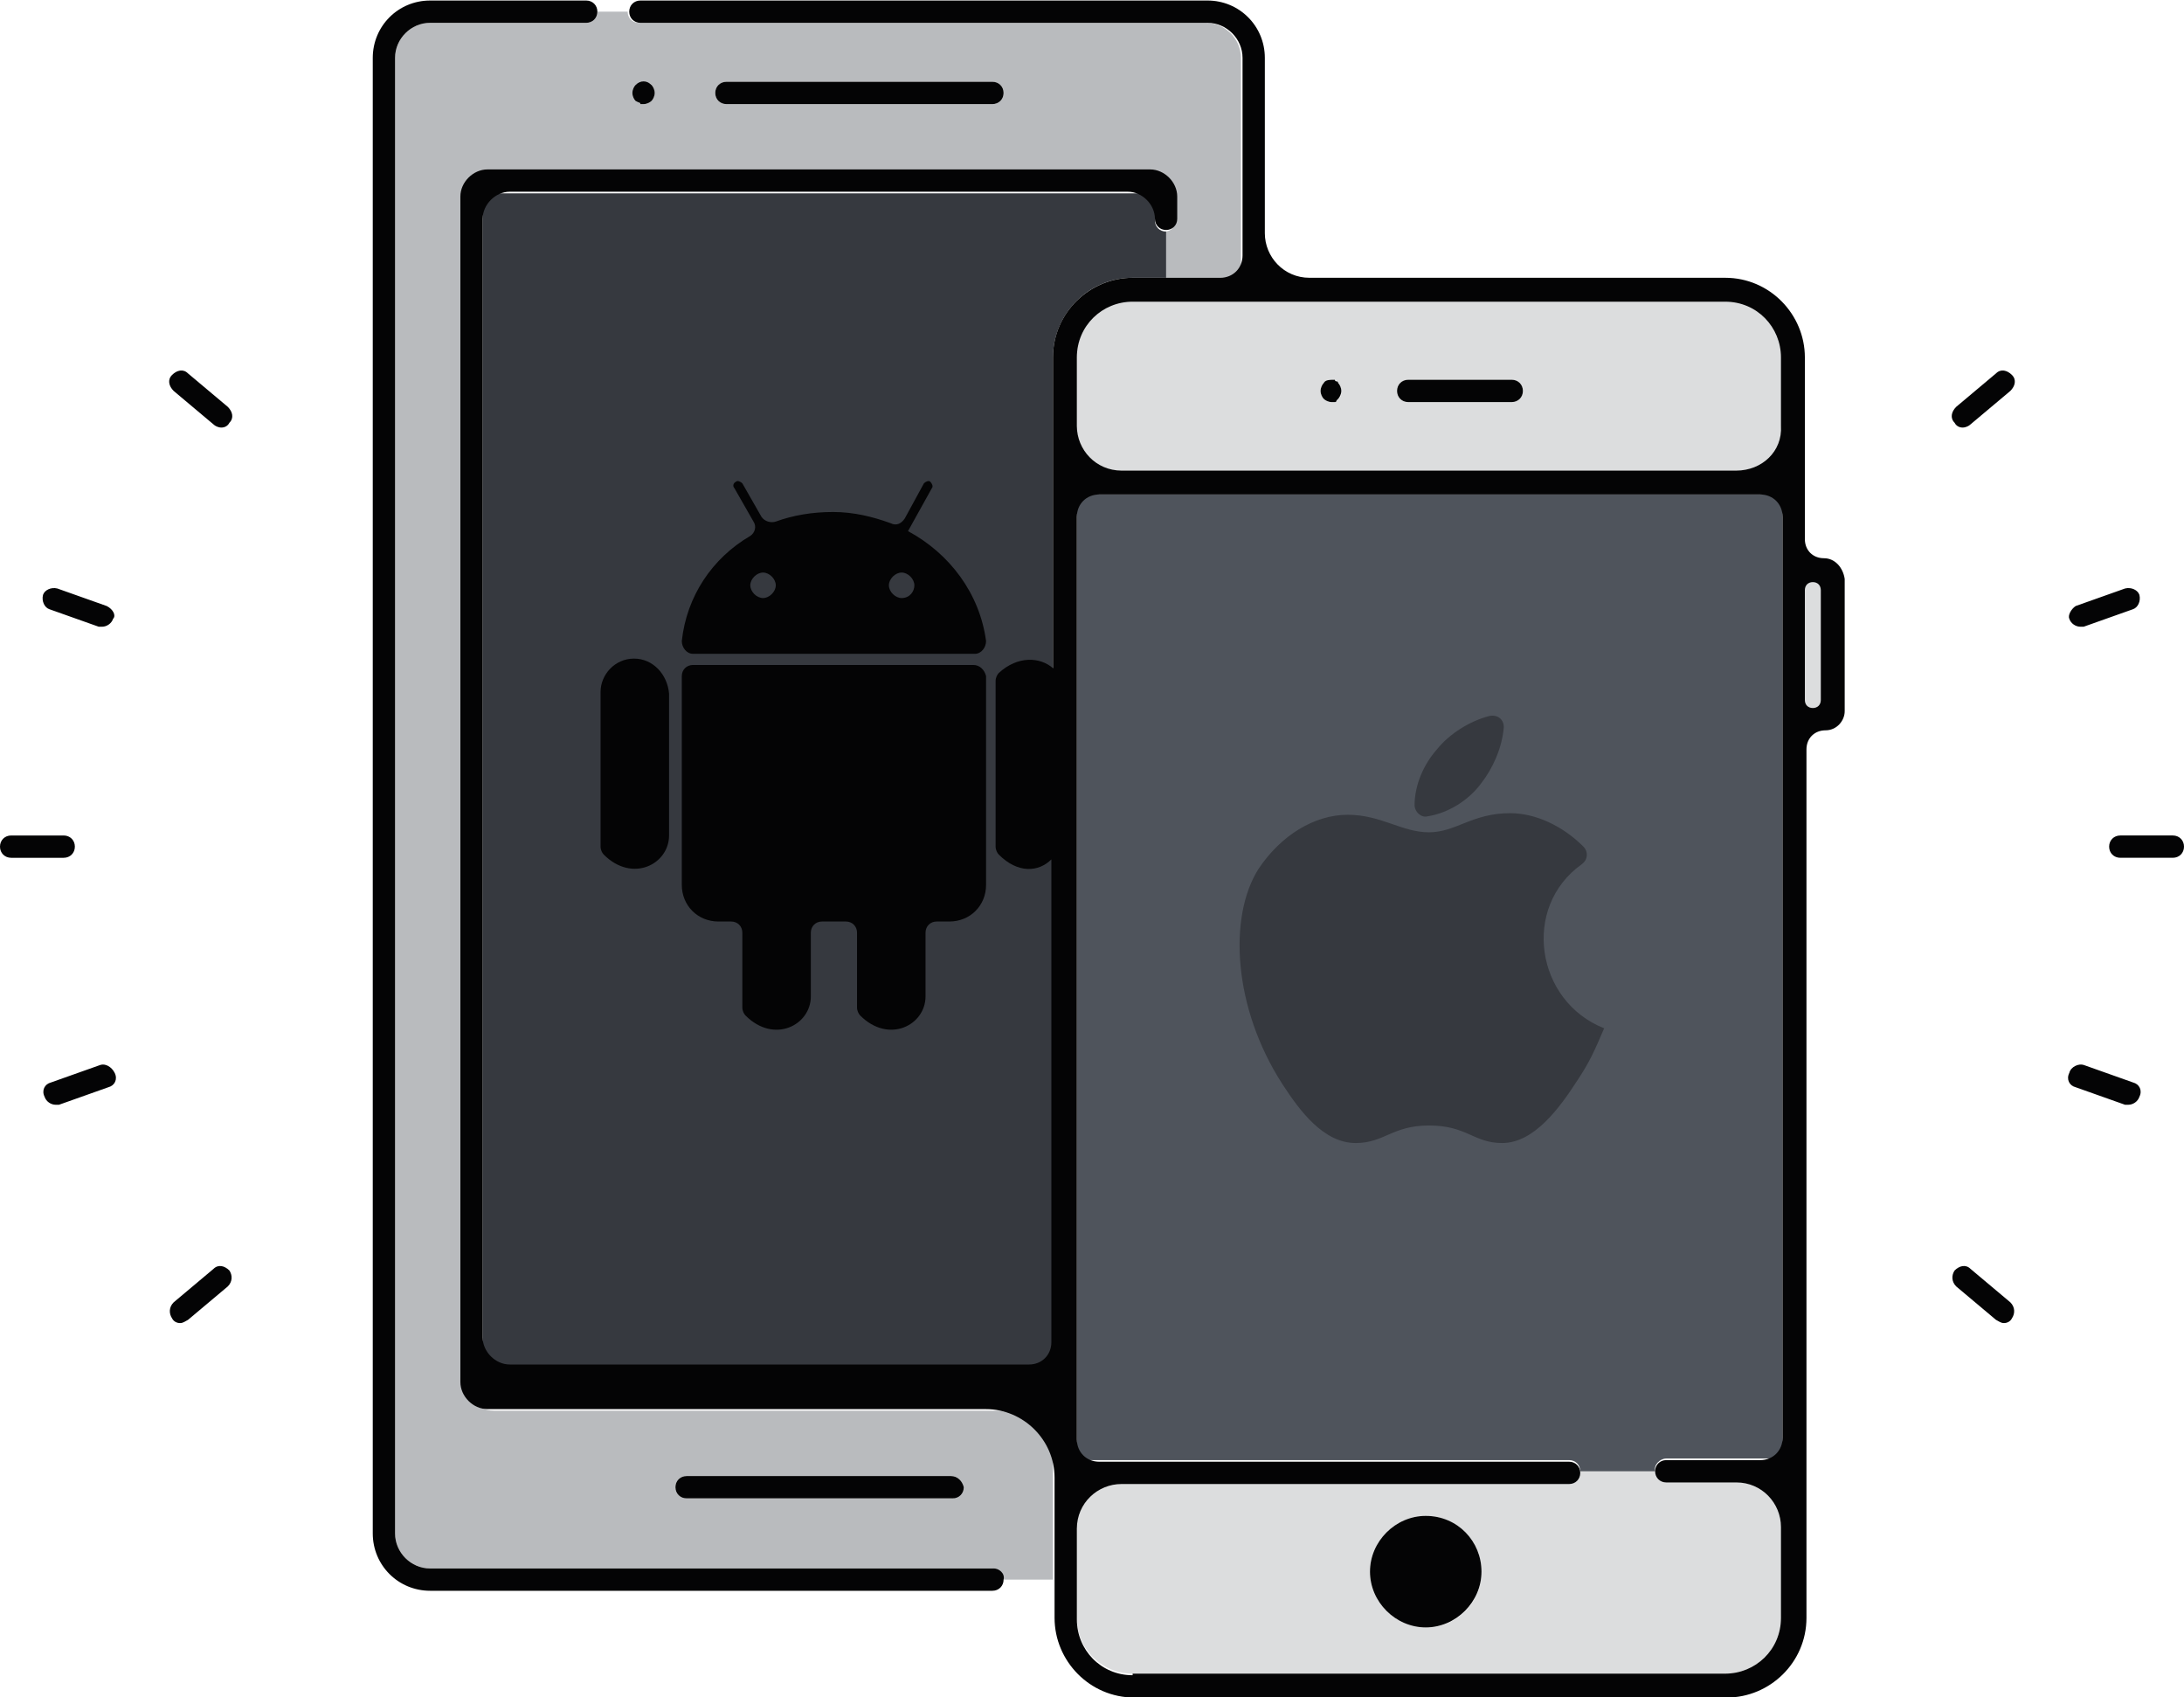 <svg viewBox="0 0 137.1 106.5" xmlns="http://www.w3.org/2000/svg"><g transform="translate(21 26.333)"><path d="m38.7 67.7c.4 0 .7-.3.7-.7s-.3-.7-.7-.7h-16.6c-.4 0-.7.3-.7.7s.3.7.7.7zm-19.7-88.7c-.1.1-.2.3-.2.5s.1.4.2.5l.1.1s.1 0 .1.1h.2c.2 0 .4-.1.5-.2s.2-.3.2-.5-.1-.4-.2-.5c-.1-.2-.6-.2-.9 0zm5.6-.2c-.4 0-.7.3-.7.7s.3.7.7.7h16.7c.4 0 .7-.3.7-.7s-.3-.7-.7-.7zm-14.6 83.4h35.1v10.6h-3.1c0-.4-.3-.7-.7-.7h-35.3c-1.2 0-2.2-1-2.2-2.2v-92.6c0-1.2 1-2.2 2.2-2.2h9.8c.4 0 .7-.3.7-.7h1.9c0 .4.3.7.7.7h35.6c1.2 0 2.2 1 2.2 2.2v13.8h-4.8v-2.9c.4 0 .7-.3.7-.7v-1c0-1.2-1-2.1-2.1-2.1h-40.7c-1.2 0-2.1 1-2.1 2.1v73.6c0 1.1 1 2.1 2.1 2.1z" fill="#b9bbbe"/><path d="m51.5-12.5v-1.7h-42.2v75h35.8v-64.7c0-2.7 2.2-5 5-5h2.1v-2.9c-.4 0-.7-.3-.7-.7" fill="#36393f"/><path d="m92.3 18.1h1v-7.9h-1zm-23.8 57.7c-1.9 0-3.5-1.6-3.5-3.5s1.6-3.5 3.5-3.5 3.5 1.6 3.5 3.5-1.5 3.5-3.5 3.5m22.4-.6v-8.6h-7.3c-.4 0-.7-.3-.7-.7h-4.7c0 .4-.3.7-.7.7h-30.9v8.6c0 2 1.6 3.5 3.5 3.5h37.2c2 .1 3.6-1.5 3.6-3.5m-17-76.3h-6.5c-.4 0-.7-.3-.7-.7s.3-.7.7-.7h6.5c.4 0 .7.3.7.7s-.3.7-.7.7m-10.9-.2-.1.1-.1.1h-.2c-.2 0-.4-.1-.5-.2s-.2-.3-.2-.5.1-.4.2-.5c.2-.2.4-.2.6-.2h.1s.1 0 .1.1l.1.1c.1.1.2.3.2.5s0 .4-.2.5m24.3-6.2h-37.2c-2 0-3.5 1.6-3.5 3.5v7.2h44.3v-7.2c0-1.9-1.6-3.5-3.6-3.5" fill="#dcddde"/><path d="m83.6 65.2h7.3v-60.5h-44.3v60.6h30.9c.4 0 .7.3.7.7h4.7c-.1-.4.3-.8.7-.8" fill="#4f545c"/><g fill="#040405"><path d="m68.5 68.8c-1.9 0-3.5 1.6-3.5 3.5s1.6 3.5 3.5 3.5 3.5-1.6 3.5-3.5-1.5-3.5-3.5-3.5m-27.1 3.3h-35.4c-1.2 0-2.2-1-2.2-2.2v-92.6c0-1.2 1-2.2 2.2-2.2h9.8c.4 0 .7-.3.7-.7s-.3-.7-.7-.7h-9.8c-2 0-3.6 1.6-3.6 3.6v92.6c0 2 1.6 3.6 3.6 3.6h35.3c.4 0 .7-.3.7-.7.1-.4-.3-.7-.6-.7"/><path d="m38.7 66.3h-16.6c-.4 0-.7.3-.7.7s.3.7.7.7h16.7c.4 0 .7-.3.7-.7-.1-.4-.4-.7-.8-.7m-14.1-86.1h16.7c.4 0 .7-.3.7-.7s-.3-.7-.7-.7h-16.7c-.4 0-.7.3-.7.7s.3.7.7.7m-5.5-.1s.1 0 .1.1h.2c.2 0 .4-.1.5-.2s.2-.3.2-.5-.1-.4-.2-.5c-.3-.3-.7-.3-1 0-.1.1-.2.3-.2.5s.1.4.2.5zm-35.4 46.7c0-.4-.3-.7-.7-.7h-3.3c-.4 0-.7.3-.7.7s.3.7.7.7h3.3c.4 0 .7-.3.7-.7m1.6 13.7-3.1 1.1c-.4.1-.6.5-.4.9.1.3.4.5.7.5h.2l3.1-1.1c.4-.1.6-.5.4-.9s-.6-.6-.9-.5m7.1 12.8-2.5 2.1c-.3.3-.3.7-.1 1 .1.2.3.3.5.3s.3-.1.5-.2l2.5-2.1c.3-.3.3-.7.1-1-.3-.3-.7-.4-1-.1m-1.6-56.2c-.3-.3-.7-.2-1 .1s-.2.7.1 1l2.5 2.1c.1.1.3.2.5.2s.4-.1.5-.3c.3-.3.2-.7-.1-1zm-5.1 14.6-3.1-1.1c-.4-.1-.8.1-.9.4-.1.4.1.8.4.9l3.1 1.1h.2c.3 0 .6-.2.7-.5.2-.2 0-.6-.4-.8m125.7 15.1c0-.4.3-.7.7-.7h3.3c.4 0 .7.3.7.7s-.3.7-.7.7h-3.3c-.4 0-.7-.3-.7-.7m-1.6 13.7 3.1 1.1c.4.1.6.5.4.9-.1.3-.4.5-.7.5h-.2l-3.1-1.1c-.4-.1-.6-.5-.4-.9.1-.4.6-.6.9-.5m-7.1 12.8 2.5 2.1c.3.3.3.7.1 1-.1.2-.3.3-.5.3s-.3-.1-.5-.2l-2.5-2.1c-.3-.3-.3-.7-.1-1 .3-.3.7-.4 1-.1m1.6-56.2c.3-.3.7-.2 1 .1s.2.7-.1 1l-2.5 2.1c-.1.1-.3.2-.5.2s-.4-.1-.5-.3c-.3-.3-.2-.7.1-1l2.5-2.1zm5 14.6 3.1-1.1c.4-.1.8.1.9.4.1.4-.1.8-.4.9l-3.1 1.1h-.2c-.3 0-.6-.2-.7-.5-.1-.2.1-.6.4-.8m-73.7-.5c-.4 0-.8-.4-.8-.8s.4-.8.8-.8.8.4.8.8-.3.8-.8.8m-8.7 0c-.4 0-.8-.4-.8-.8s.4-.8.8-.8.8.4.8.8-.4.8-.8.8m9.1-4.2 1.5-2.7c.1-.1 0-.3-.1-.4s-.3 0-.4.1l-1.2 2.2c-.2.3-.5.5-.9.3-1.1-.4-2.3-.7-3.6-.7s-2.5.2-3.6.6c-.3.1-.7 0-.9-.3l-1.2-2.1c-.1-.1-.3-.2-.4-.1-.2.1-.2.3-.1.4l1.2 2.1c.2.3.1.7-.2.9-2.4 1.4-4 3.8-4.3 6.6 0 .4.3.8.7.8h17.7c.4 0 .7-.4.7-.8-.4-3-2.3-5.5-4.9-6.9m-17.2 8c-1.2 0-2.1 1-2.1 2.1v9.7c0 .2.1.4.2.5 1.8 1.8 4.1.6 4.1-1.2v-8.9c-.1-1.2-1-2.2-2.2-2.2m21.3.4h-17.6c-.4 0-.7.3-.7.7v13.1c0 1.3 1 2.3 2.3 2.3h.8c.4 0 .7.3.7.7v4.7c0 .2.1.4.2.5 1.8 1.8 4.1.6 4.1-1.2v-4c0-.4.3-.7.7-.7h1.5c.4 0 .7.3.7.7v4.7c0 .2.1.4.2.5 1.8 1.8 4.1.6 4.1-1.2v-4c0-.4.3-.7.7-.7h.8c1.3 0 2.3-1 2.3-2.3v-13.1c-.1-.4-.4-.7-.8-.7"/><path d="m92.8 10.2c.3 0 .5.2.5.5v6.9c0 .3-.2.5-.5.5s-.5-.2-.5-.5v-6.9c0-.3.2-.5.5-.5zm-4.8-7h-38.6c-1.6 0-2.8-1.3-2.8-2.8v-4.3c0-2 1.6-3.5 3.5-3.5h37.2c2 0 3.5 1.6 3.5 3.5v4.3c.1 1.6-1.2 2.8-2.8 2.8zm-37.9 75.6c-2 0-3.5-1.6-3.5-3.5v-5.7c0-1.6 1.3-2.8 2.8-2.8h28.1c.4 0 .7-.3.7-.7s-.3-.7-.7-.7h-29.5c-.8 0-1.4-.6-1.4-1.4v-57.9c0-.8.6-1.4 1.4-1.4h41.5c.8 0 1.4.6 1.4 1.4v57.8c0 .8-.6 1.4-1.4 1.4h-5.9c-.4 0-.7.3-.7.7s.3.7.7.7h4.4c1.6 0 2.8 1.3 2.8 2.8v5.7c0 2-1.6 3.5-3.5 3.5h-37.2zm43.4-70.1c-.7 0-1.2-.5-1.2-1.2v-11.4c0-2.7-2.2-5-5-5h-26.1c-1.6 0-2.8-1.3-2.8-2.8v-11c0-2-1.6-3.6-3.6-3.6h-35.6c-.4 0-.7.3-.7.7s.3.7.7.7h35.6c1.2 0 2.2 1 2.2 2.2v12.4c0 .8-.6 1.4-1.4 1.4h-5.5c-2.7 0-5 2.2-5 5v19.5c-.8-.7-2.2-.8-3.4.3-.1.1-.2.3-.2.5v10.4c0 .2.1.4.2.5 1.2 1.2 2.5 1.1 3.3.3v30.3c0 .8-.6 1.4-1.4 1.4h-32.6c-.9 0-1.7-.8-1.7-1.7v-70.2c0-.9.8-1.7 1.7-1.7h38.8c.9 0 1.7.8 1.7 1.7 0 .4.3.7.7.7s.7-.3.7-.7v-1.4c0-.9-.8-1.7-1.7-1.7h-41.6c-.9 0-1.7.8-1.7 1.7v74.4c0 .9.8 1.7 1.7 1.7h31.3c2.3 0 4.3 1.9 4.3 4.3v8.8c0 2.7 2.2 5 5 5h37.2c2.7 0 5-2.2 5-5v-54.5c0-.7.5-1.2 1.2-1.2s1.2-.6 1.2-1.2v-8.3c-.1-.7-.6-1.3-1.3-1.3z"/><path d="m73.9-2.5h-6.5c-.4 0-.7.3-.7.7s.3.7.7.7h6.5c.4 0 .7-.3.7-.7s-.3-.7-.7-.7m-11 .1s-.1 0-.1-.1h-.1c-.2 0-.5 0-.6.2-.1.1-.2.3-.2.5s.1.4.2.5.3.2.5.2h.2s.1 0 .1-.1l.1-.1c.1-.1.2-.3.2-.5s-.1-.4-.2-.5c0 0 0-.1-.1-.1"/></g><path d="m78.3 27.9c.4-.3.4-.8.1-1.1-1.3-1.3-3-2.1-4.6-2.1-2.4 0-3.4 1.2-5.1 1.2s-3-1.1-5.1-1.1-4.2 1.3-5.6 3.4c-1.9 3-1.6 8.7 1.5 13.5 1.1 1.7 2.6 3.7 4.6 3.7 1.8 0 2.3-1.1 4.6-1.1 2.4 0 2.8 1.1 4.6 1.1 2 0 3.6-2.2 4.7-3.9.8-1.2 1.1-1.9 1.7-3.3-4.3-1.7-5.2-7.6-1.4-10.3" fill="#36393f"/><path d="m68.6 24.9c1.3-.2 2.6-1 3.4-2.1.7-.9 1.3-2.2 1.4-3.5 0-.5-.4-.8-.9-.7-1.2.3-2.5 1.1-3.3 2.1-.8.9-1.4 2.2-1.4 3.5 0 .4.4.8.8.7" fill="#36393f"/></g></svg>